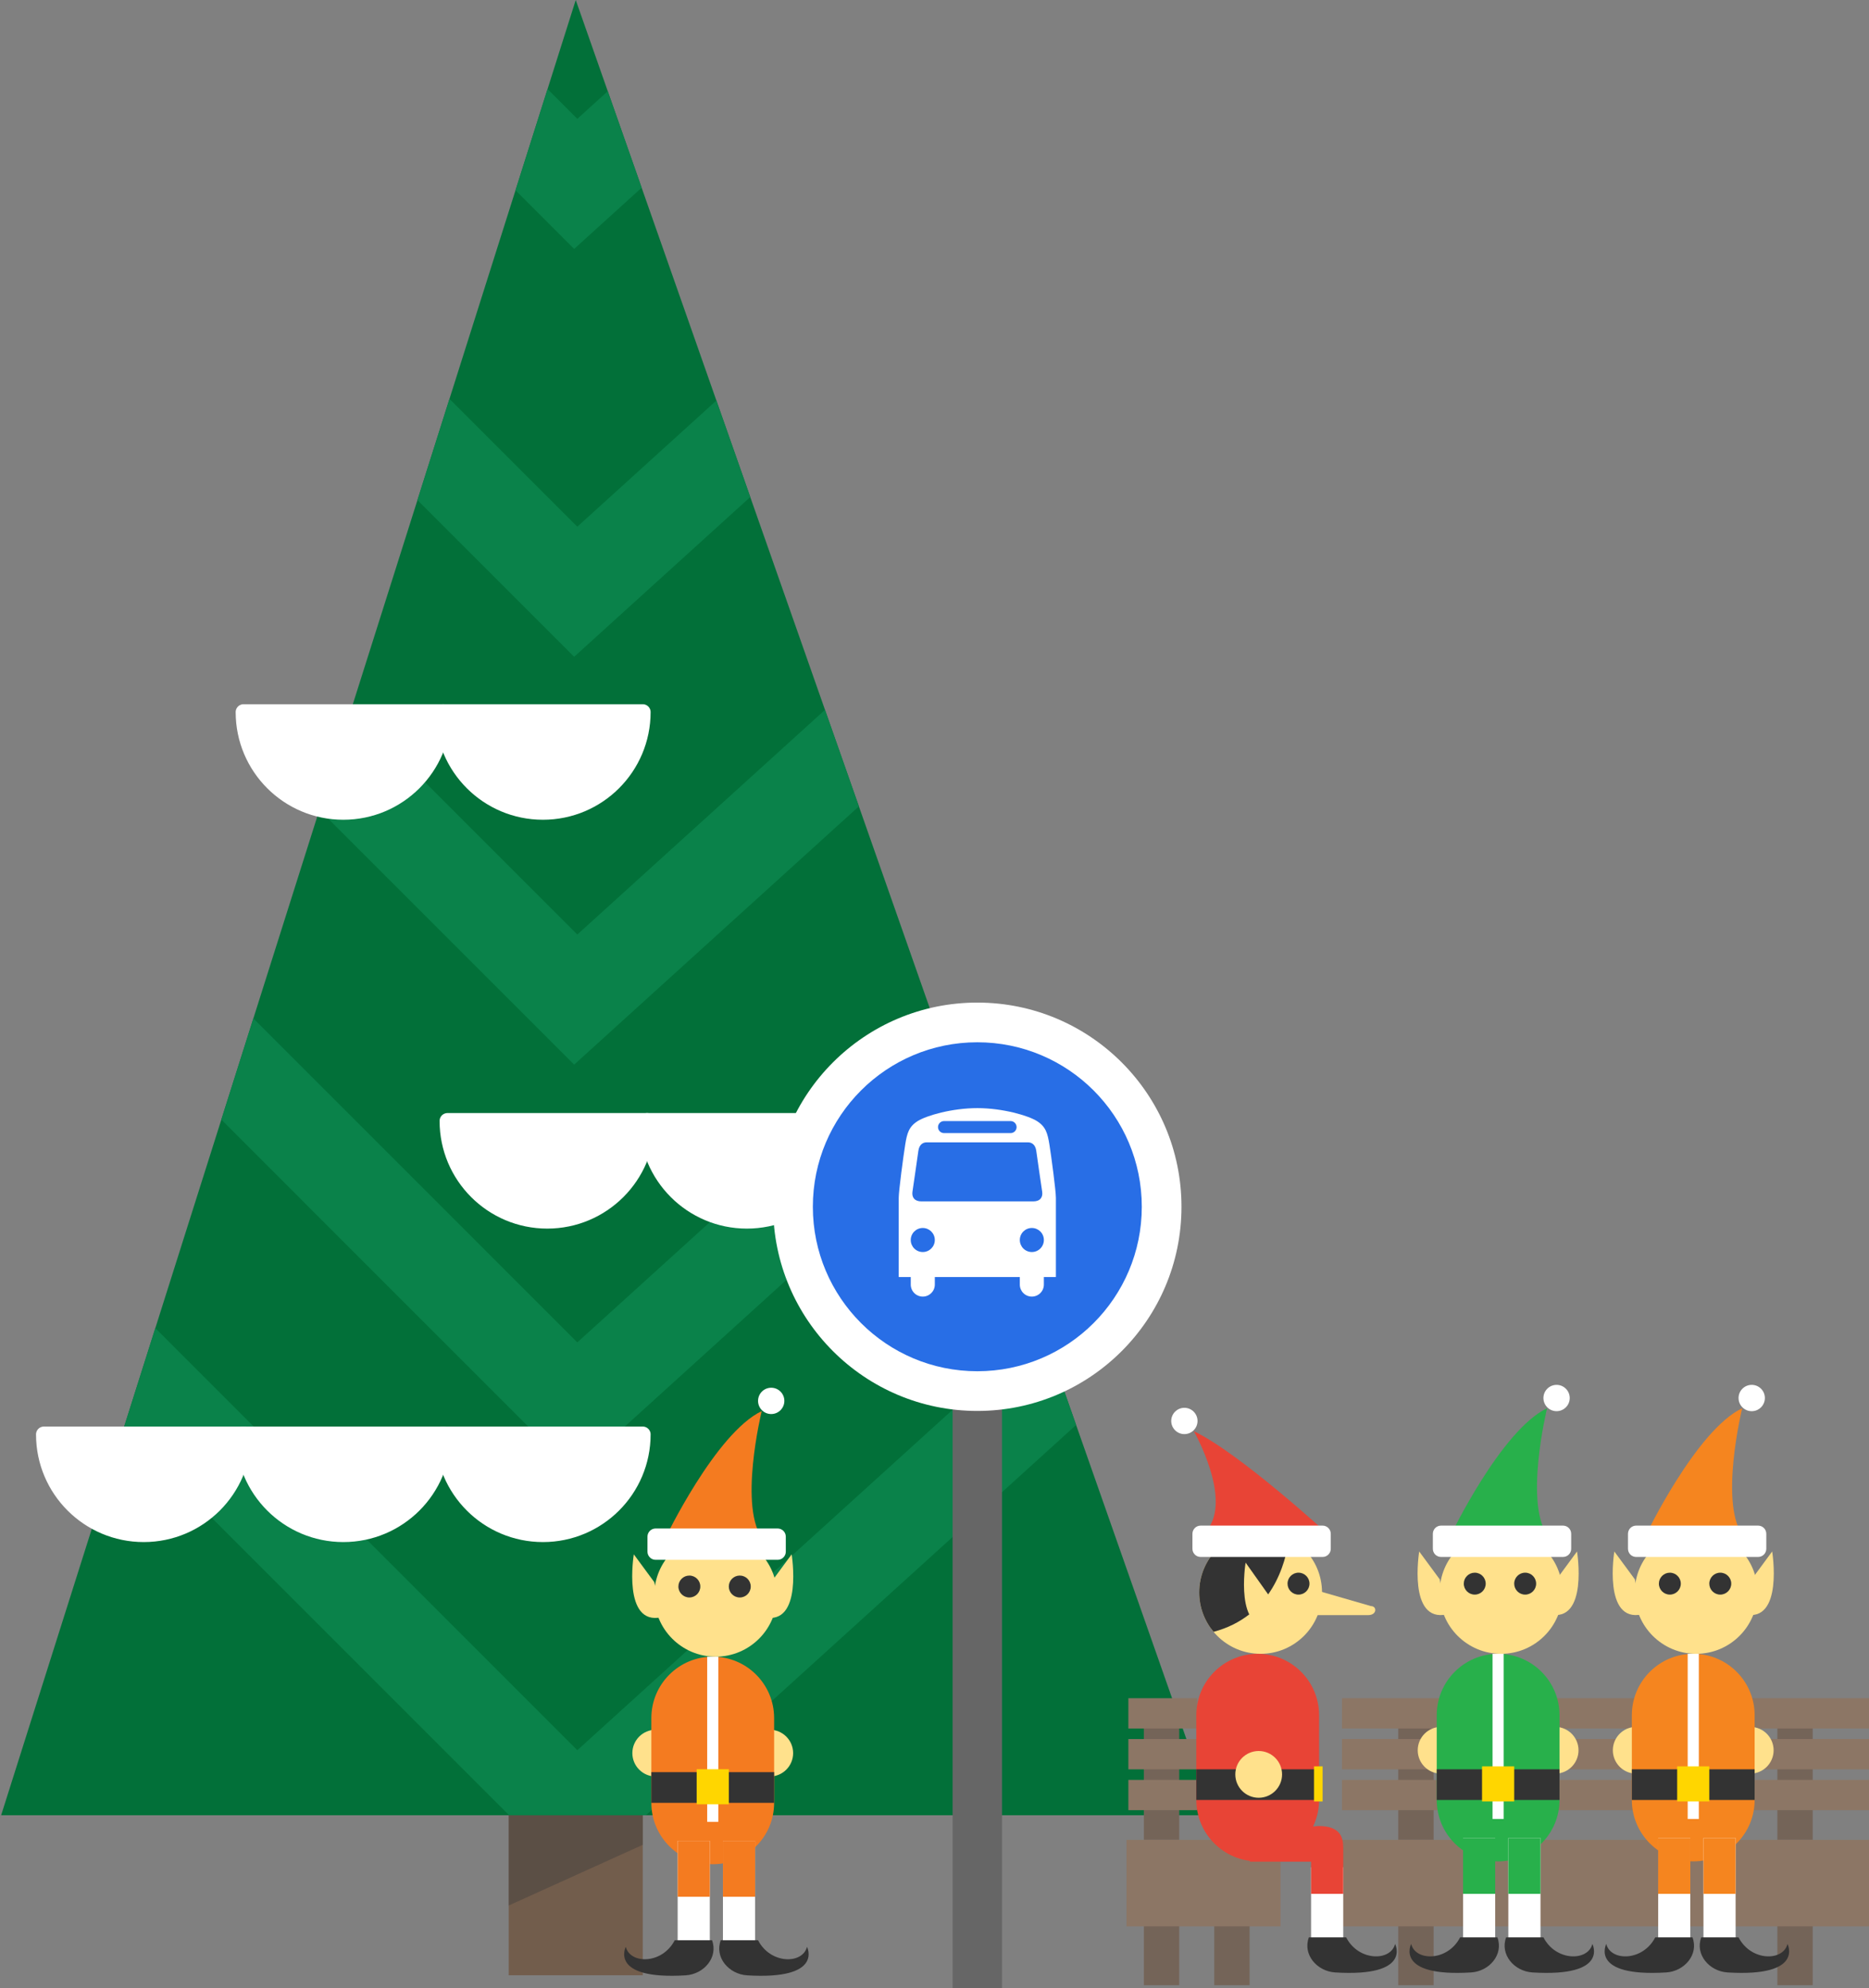 <?xml version="1.0" encoding="utf-8"?>
<!-- Generator: Adobe Illustrator 16.0.0, SVG Export Plug-In . SVG Version: 6.00 Build 0)  -->
<!DOCTYPE svg PUBLIC "-//W3C//DTD SVG 1.1//EN" "http://www.w3.org/Graphics/SVG/1.1/DTD/svg11.dtd">
<svg version="1.1" id="MAIN_BUILDINGS" xmlns="http://www.w3.org/2000/svg" xmlns:xlink="http://www.w3.org/1999/xlink" x="0px"
	 y="0px" width="167.855px" height="178.561px" viewBox="0 0 167.855 178.561" enable-background="new 0 0 167.855 178.561"
	 xml:space="preserve">
<rect x="0" y="0" width="167.855" height="178.561" fill="#808080" stroke="none"/>
<g>
	<g>
		<rect x="45.687" y="129.674" fill="#725D4C" width="12.039" height="47.713"/>
		<polygon fill="#027039" points="51.707,0 108.955,163.018 51.707,163.018 0.101,163.018 		"/>
		<g>
			<g>
				<defs>
					<polygon id="SVGID_1_" points="51.707,0 108.955,163.018 51.707,163.018 0.101,163.018 					"/>
				</defs>
				<clipPath id="SVGID_2_">
					<use xlink:href="#SVGID_1_"  overflow="visible"/>
				</clipPath>
				<g clip-path="url(#SVGID_2_)">
					<g>
						<polyline fill="none" stroke="#0A824A" stroke-width="8.463" stroke-miterlimit="10" points="-3.363,34.696 51.707,89.767 
							112.419,34.696 						"/>
						<polyline fill="none" stroke="#0A824A" stroke-width="8.463" stroke-miterlimit="10" points="-3.363,71.32 51.707,126.393 
							112.419,71.32 						"/>
						<polyline fill="none" stroke="#0A824A" stroke-width="8.463" stroke-miterlimit="10" points="-3.363,107.946 51.707,163.018 
							112.419,107.946 						"/>
					</g>
					<g>
						<polyline fill="none" stroke="#0A824A" stroke-width="8.463" stroke-miterlimit="10" points="-3.363,-75.184 51.707,-20.111 
							112.419,-75.184 						"/>
						<polyline fill="none" stroke="#0A824A" stroke-width="8.463" stroke-miterlimit="10" points="-3.363,-38.556 51.707,16.514 
							112.419,-38.556 						"/>
						<polyline fill="none" stroke="#0A824A" stroke-width="8.463" stroke-miterlimit="10" points="-3.363,-1.931 51.707,53.141 
							112.419,-1.931 						"/>
					</g>
				</g>
			</g>
		</g>
		<polygon opacity="0.4" fill="#3A3A3A" points="57.726,163.018 45.687,163.018 45.687,171.123 57.726,165.673 		"/>
		<g>
			<path fill="#FFFFFF" stroke="#FFFFFF" stroke-width="1.411" stroke-linejoin="round" stroke-miterlimit="10" d="M39.798,128.816
				c0,4.951,4.011,8.963,8.963,8.963s8.965-4.012,8.965-8.963H39.798z"/>
			<path fill="#FFFFFF" stroke="#FFFFFF" stroke-width="1.411" stroke-linejoin="round" stroke-miterlimit="10" d="M21.871,128.816
				c0,4.951,4.014,8.963,8.964,8.963c4.951,0,8.964-4.012,8.964-8.963H21.871z"/>
			<path fill="#FFFFFF" stroke="#FFFFFF" stroke-width="1.411" stroke-linejoin="round" stroke-miterlimit="10" d="M3.941,128.816
				c0,4.951,4.015,8.963,8.966,8.963c4.949,0,8.965-4.012,8.965-8.963H3.941z"/>
			<path fill="#FFFFFF" stroke="#FFFFFF" stroke-width="1.411" stroke-linejoin="round" stroke-miterlimit="10" d="M76.042,100.663
				c0,4.951,4.01,8.965,8.962,8.965c4.951,0,8.964-4.014,8.964-8.965H76.042z"/>
			<path fill="#FFFFFF" stroke="#FFFFFF" stroke-width="1.411" stroke-linejoin="round" stroke-miterlimit="10" d="M58.115,100.663
				c0,4.951,4.013,8.965,8.962,8.965c4.951,0,8.966-4.014,8.966-8.965H58.115z"/>
			<path fill="#FFFFFF" stroke="#FFFFFF" stroke-width="1.411" stroke-linejoin="round" stroke-miterlimit="10" d="M40.185,100.663
				c0,4.951,4.015,8.965,8.964,8.965c4.951,0,8.966-4.014,8.966-8.965H40.185z"/>
			<path fill="#FFFFFF" stroke="#FFFFFF" stroke-width="1.411" stroke-linejoin="round" stroke-miterlimit="10" d="M39.798,63.948
				c0,4.95,4.011,8.964,8.962,8.964c4.953,0,8.966-4.014,8.966-8.964H39.798z"/>
			<path fill="#FFFFFF" stroke="#FFFFFF" stroke-width="1.411" stroke-linejoin="round" stroke-miterlimit="10" d="M21.871,63.948
				c0,4.95,4.011,8.964,8.964,8.964c4.948,0,8.964-4.014,8.964-8.964H21.871z"/>
		</g>
	</g>
	<g>
		<g>
			<rect x="85.553" y="108.121" fill="#666666" width="4.44" height="70.438"/>
			<circle fill="#FFFFFF" cx="87.773" cy="108.372" r="18.336"/>
			<circle fill="#286EE6" cx="87.773" cy="108.372" r="14.771"/>
			<path fill="#FFFFFF" d="M94.25,102.798c-0.168-1.041-0.332-1.622-1.123-2.121c-0.789-0.496-3.075-1.163-5.354-1.163
				c-2.278,0-4.564,0.667-5.354,1.163c-0.79,0.499-0.957,1.08-1.122,2.121c-0.168,1.038-0.583,4.154-0.583,4.779
				c0,0.622,0,7.106,0,7.106h1.081v0.677c0,0.597,0.484,1.08,1.081,1.08c0.596,0,1.08-0.483,1.08-1.08v-0.677h3.816h3.817v0.677
				c0,0.597,0.483,1.08,1.08,1.08s1.08-0.483,1.08-1.08v-0.677h1.081c0,0,0-6.484,0-7.106
				C94.832,106.952,94.417,103.836,94.25,102.798z M84.784,100.677h2.988h2.989c0.298,0,0.539,0.242,0.539,0.541
				c0,0.3-0.241,0.539-0.539,0.539h-2.989h-2.988c-0.3,0-0.541-0.239-0.541-0.539C84.243,100.919,84.485,100.677,84.784,100.677z
				 M82.875,112.438c-0.598,0-1.081-0.483-1.081-1.08c0-0.598,0.483-1.08,1.081-1.08c0.596,0,1.08,0.482,1.08,1.08
				C83.955,111.955,83.471,112.438,82.875,112.438z M87.773,107.89c0,0-4.413,0-5.021,0c-0.609,0-0.877-0.358-0.803-0.872
				c0.073-0.514,0.45-3.062,0.528-3.655s0.43-0.773,0.728-0.773c0.3,0,4.568,0,4.568,0s4.27,0,4.568,0s0.65,0.182,0.728,0.773
				c0.077,0.594,0.454,3.143,0.529,3.655c0.075,0.514-0.191,0.872-0.803,0.872S87.773,107.89,87.773,107.89z M92.67,112.438
				c-0.597,0-1.08-0.483-1.08-1.08c0-0.598,0.483-1.08,1.08-1.08s1.08,0.482,1.08,1.08C93.75,111.955,93.267,112.438,92.67,112.438z
				"/>
		</g>
		<g>
			<rect x="109.053" y="170.573" fill="#746458" width="3.174" height="7.705"/>
			<rect x="102.731" y="170.573" fill="#746458" width="3.175" height="7.705"/>
			<rect x="102.731" y="153.45" fill="#746458" width="3.175" height="11.775"/>
			<rect x="101.174" y="165.226" fill="#8C7665" width="13.834" height="7.766"/>
			<rect x="101.34" y="159.841" fill="#8C7665" width="6.18" height="2.72"/>
			<rect x="101.34" y="156.173" fill="#8C7665" width="6.18" height="2.722"/>
			<rect x="101.34" y="152.507" fill="#8C7665" width="6.18" height="2.72"/>
		</g>
		<g>
			<rect x="125.579" y="170.573" fill="#746458" width="3.176" height="7.705"/>
			<rect x="159.625" y="170.573" fill="#746458" width="3.174" height="7.705"/>
			<rect x="125.579" y="153.45" fill="#746458" width="3.176" height="11.775"/>
			<rect x="159.625" y="153.45" fill="#746458" width="3.174" height="11.775"/>
			<rect x="120.522" y="165.226" fill="#8C7665" width="47.334" height="7.766"/>
			<rect x="120.522" y="159.841" fill="#8C7665" width="47.334" height="2.72"/>
			<rect x="120.522" y="156.173" fill="#8C7665" width="47.334" height="2.722"/>
			<rect x="120.522" y="152.507" fill="#8C7665" width="47.334" height="2.72"/>
		</g>
		<g>
			<circle fill="#FFE18C" cx="129.427" cy="157.181" r="2.101"/>
			<circle fill="#FFE18C" cx="139.666" cy="157.181" r="2.101"/>
			<path fill="#28B04B" d="M130.281,137.885c0,0,4.527-9.45,8.663-11.42c0,0-2.166,8.859,0.196,11.617L130.281,137.885z"/>
			<path fill="#FFE18C" d="M140.323,143.005c0,3.045-2.469,5.515-5.514,5.515l0,0c-3.046,0-5.514-2.47-5.514-5.515l0,0
				c0-3.045,2.468-5.514,5.514-5.514l0,0C137.854,137.491,140.323,139.96,140.323,143.005L140.323,143.005z"/>
			<path fill="#FFFFFF" d="M141.108,139.087c0,0.406-0.327,0.734-0.733,0.734h-10.956c-0.405,0-0.734-0.328-0.734-0.734v-1.346
				c0-0.406,0.329-0.734,0.734-0.734h10.956c0.406,0,0.733,0.328,0.733,0.734V139.087z"/>
			<circle fill="#333333" cx="132.447" cy="142.218" r="0.984"/>
			<circle fill="#333333" cx="136.975" cy="142.218" r="0.985"/>
			<path fill="#28B04B" d="M140.059,161.644c0,3.045-2.469,5.514-5.514,5.514c-3.044,0-5.512-2.469-5.512-5.514v-7.611
				c0-3.045,2.468-5.514,5.512-5.514c3.045,0,5.514,2.469,5.514,5.514V161.644z"/>
			<polyline fill="#FFFFFF" points="131.397,165.058 131.397,174.509 134.284,174.509 134.284,165.058 			"/>
			<polyline fill="#28B04B" points="131.397,165.058 131.397,170.077 134.284,170.077 134.284,165.058 			"/>
			<path fill="#333333" d="M134.481,173.983h-3.348c-1.115,2.166-4.004,2.166-4.396,0.592c0,0-1.542,2.984,5.383,2.559
				C133.756,177.032,135.055,175.526,134.481,173.983z"/>
			<polyline fill="#FFFFFF" points="138.352,165.058 138.352,174.509 135.463,174.509 135.463,165.058 			"/>
			<polyline fill="#28B04B" points="138.352,165.058 138.352,170.077 135.463,170.077 135.463,165.058 			"/>
			<path fill="#333333" d="M135.267,173.983h3.349c1.115,2.166,4.003,2.166,4.396,0.592c0,0,1.542,2.984-5.383,2.559
				C135.993,177.032,134.693,175.526,135.267,173.983z"/>
			<line fill="none" stroke="#FFFFFF" stroke-miterlimit="10" x1="134.545" y1="148.519" x2="134.545" y2="163.351"/>
			<rect x="129.034" y="158.89" fill="#333333" width="11.024" height="2.756"/>
			<rect x="133.102" y="158.626" fill="#FFD600" width="2.889" height="3.15"/>
			<circle fill="#FFFFFF" cx="139.796" cy="125.548" r="1.181"/>
			<path fill="#FFE18C" d="M129.297,141.825l-1.838-2.496c0,0-1.052,6.435,2.493,5.646L129.297,141.825z"/>
			<path fill="#FFE18C" d="M139.797,141.825l1.836-2.496c0,0,1.051,6.435-2.492,5.646L139.797,141.825z"/>
		</g>
		<g>
			<circle fill="#FFE18C" cx="146.951" cy="157.181" r="2.101"/>
			<circle fill="#FFE18C" cx="157.189" cy="157.181" r="2.1"/>
			<path fill="#F5851F" d="M147.803,137.885c0,0,4.529-9.45,8.664-11.42c0,0-2.166,8.859,0.197,11.617L147.803,137.885z"/>
			<path fill="#FFE18C" d="M157.844,143.005c0,3.045-2.467,5.515-5.512,5.515l0,0c-3.045,0-5.515-2.47-5.515-5.515l0,0
				c0-3.045,2.47-5.514,5.515-5.514l0,0C155.377,137.491,157.844,139.96,157.844,143.005L157.844,143.005z"/>
			<path fill="#FFFFFF" d="M158.631,139.087c0,0.406-0.328,0.734-0.734,0.734h-10.956c-0.404,0-0.732-0.328-0.732-0.734v-1.346
				c0-0.406,0.328-0.734,0.732-0.734h10.956c0.406,0,0.734,0.328,0.734,0.734V139.087z"/>
			<circle fill="#333333" cx="149.969" cy="142.218" r="0.984"/>
			<circle fill="#333333" cx="154.498" cy="142.218" r="0.985"/>
			<path fill="#F5851F" d="M157.583,161.644c0,3.045-2.467,5.514-5.512,5.514c-3.048,0-5.515-2.469-5.515-5.514v-7.611
				c0-3.045,2.467-5.514,5.515-5.514c3.045,0,5.512,2.469,5.512,5.514V161.644z"/>
			<polyline fill="#FFFFFF" points="148.92,165.058 148.92,174.509 151.807,174.509 151.807,165.058 			"/>
			<polyline fill="#F5851F" points="148.92,165.058 148.92,170.077 151.807,170.077 151.807,165.058 			"/>
			<path fill="#333333" d="M152.004,173.983h-3.347c-1.116,2.166-4.005,2.166-4.398,0.592c0,0-1.542,2.984,5.382,2.559
				C151.281,177.032,152.58,175.526,152.004,173.983z"/>
			<polyline fill="#FFFFFF" points="155.875,165.058 155.875,174.509 152.988,174.509 152.988,165.058 			"/>
			<polyline fill="#F5851F" points="155.875,165.058 155.875,170.077 152.988,170.077 152.988,165.058 			"/>
			<path fill="#333333" d="M152.79,173.983h3.349c1.116,2.166,4.003,2.166,4.397,0.592c0,0,1.542,2.984-5.383,2.559
				C153.516,177.032,152.216,175.526,152.79,173.983z"/>
			<line fill="none" stroke="#FFFFFF" stroke-miterlimit="10" x1="152.072" y1="148.519" x2="152.072" y2="163.351"/>
			<rect x="146.557" y="158.89" fill="#333333" width="11.025" height="2.756"/>
			<rect x="150.627" y="158.626" fill="#FFD600" width="2.886" height="3.15"/>
			<circle fill="#FFFFFF" cx="157.322" cy="125.548" r="1.182"/>
			<path fill="#FFE18C" d="M146.822,141.825l-1.839-2.496c0,0-1.051,6.435,2.493,5.646L146.822,141.825z"/>
			<path fill="#FFE18C" d="M157.321,141.825l1.838-2.496c0,0,1.05,6.435-2.493,5.646L157.321,141.825z"/>
		</g>
		<g>
			<g>
				<path fill="#E84436" d="M119.382,137.885c0,0-8.026-7.389-12.161-9.356c0,0,3.51,6.156,1.147,8.914L119.382,137.885z"/>
				<path fill="#FFE18C" d="M118.73,143.005c0,3.045-2.468,5.515-5.513,5.515l0,0c-3.046,0-5.514-2.47-5.514-5.515l0,0
					c0-3.045,2.468-5.514,5.514-5.514l0,0C116.262,137.491,118.73,139.96,118.73,143.005L118.73,143.005z"/>
				<g>
					<path fill="#333333" d="M115.772,138.122c-0.764-0.399-1.632-0.631-2.555-0.631c-3.046,0-5.514,2.469-5.514,5.514
						c0,1.349,0.484,2.582,1.289,3.541C114.225,145.144,115.475,140.411,115.772,138.122z"/>
				</g>
				<path fill="#FFE18C" d="M114.786,144.442l-2.918-4.113c0,0-1.052,6.435,2.494,5.646L114.786,144.442z"/>
				<path fill="#FFFFFF" d="M119.516,139.087c0,0.406-0.328,0.734-0.733,0.734h-10.956c-0.405,0-0.734-0.328-0.734-0.734v-1.346
					c0-0.406,0.329-0.734,0.734-0.734h10.956c0.405,0,0.733,0.328,0.733,0.734V139.087z"/>
				<circle fill="#333333" cx="116.619" cy="142.218" r="0.985"/>
				<path fill="#E84436" d="M118.467,161.644c0,3.045-2.469,5.514-5.514,5.514c-3.044,0-5.513-2.469-5.513-5.514v-7.611
					c0-3.045,2.469-5.514,5.513-5.514c3.045,0,5.514,2.469,5.514,5.514V161.644z"/>
				<polyline fill="#FFFFFF" points="120.635,167.69 120.635,174.509 117.747,174.509 117.747,167.69 				"/>
				<path fill="#E84436" d="M112.202,167.19h5.545v2.887h2.889v-4.137c0-1-0.309-1.957-2.225-1.957l-2.542,0.207"/>
				<path fill="#333333" d="M117.55,173.983h3.348c1.115,2.166,4.003,2.166,4.397,0.592c0,0,1.542,2.984-5.383,2.559
					C118.276,177.032,116.976,175.526,117.55,173.983z"/>
				<rect x="107.442" y="158.89" fill="#333333" width="11.025" height="2.756"/>
				<rect x="118.01" y="158.626" fill="#FFD600" width="0.775" height="3.15"/>
				<circle fill="#FFFFFF" cx="106.369" cy="127.608" r="1.181"/>
				<circle fill="#FFE18C" cx="113.043" cy="159.347" r="2.1"/>
			</g>
			<path fill="#FFE18C" d="M117.931,142.733l5.188,1.5c0.562,0,0.562,0.812-0.25,0.812h-6.188L117.931,142.733z"/>
		</g>
		<g>
			<circle fill="#FFE18C" cx="58.892" cy="157.438" r="2.1"/>
			<circle fill="#FFE18C" cx="69.13" cy="157.438" r="2.101"/>
			<path fill="#F47B20" d="M59.745,138.144c0,0,4.528-9.451,8.664-11.42c0,0-2.166,8.858,0.195,11.616L59.745,138.144z"/>
			<path fill="#FFE18C" d="M69.786,143.263c0,3.045-2.468,5.514-5.513,5.514l0,0c-3.045,0-5.514-2.469-5.514-5.514l0,0
				c0-3.046,2.469-5.515,5.514-5.515l0,0C67.319,137.749,69.786,140.218,69.786,143.263L69.786,143.263z"/>
			<path fill="#FFFFFF" d="M70.573,139.344c0,0.406-0.328,0.734-0.734,0.734H58.881c-0.404,0-0.732-0.328-0.732-0.734v-1.346
				c0-0.406,0.328-0.733,0.732-0.733h10.957c0.406,0,0.734,0.327,0.734,0.733L70.573,139.344L70.573,139.344z"/>
			<circle fill="#333333" cx="61.911" cy="142.476" r="0.984"/>
			<circle fill="#333333" cx="66.439" cy="142.476" r="0.985"/>
			<path fill="#F47B20" d="M69.524,161.901c0,3.045-2.467,5.514-5.512,5.514c-3.047,0-5.514-2.469-5.514-5.514v-7.611
				c0-3.045,2.467-5.514,5.514-5.514c3.045,0,5.512,2.469,5.512,5.514V161.901z"/>
			<polyline fill="#FFFFFF" points="60.861,165.315 60.861,174.767 63.749,174.767 63.749,165.315 			"/>
			<polyline fill="#F47B20" points="60.861,165.315 60.861,170.335 63.749,170.335 63.749,165.315 			"/>
			<path fill="#333333" d="M63.947,174.241h-3.349c-1.115,2.166-4.004,2.166-4.397,0.592c0,0-1.541,2.984,5.383,2.56
				C63.22,177.29,64.52,175.784,63.947,174.241z"/>
			<polyline fill="#FFFFFF" points="67.817,165.315 67.817,174.767 64.928,174.767 64.928,165.315 			"/>
			<polyline fill="#F47B20" points="67.817,165.315 67.817,170.335 64.928,170.335 64.928,165.315 			"/>
			<path fill="#333333" d="M64.731,174.241h3.349c1.115,2.166,4.004,2.166,4.397,0.592c0,0,1.541,2.984-5.383,2.56
				C65.457,177.29,64.157,175.784,64.731,174.241z"/>
			<line fill="none" stroke="#FFFFFF" stroke-miterlimit="10" x1="64.012" y1="148.776" x2="64.012" y2="163.608"/>
			<rect x="58.499" y="159.147" fill="#333333" width="11.024" height="2.756"/>
			<rect x="62.568" y="158.884" fill="#FFD600" width="2.887" height="3.15"/>
			<circle fill="#FFFFFF" cx="69.262" cy="125.806" r="1.181"/>
			<path fill="#FFE18C" d="M58.761,142.083l-1.838-2.496c0,0-1.05,6.435,2.493,5.646L58.761,142.083z"/>
			<path fill="#FFE18C" d="M69.26,142.083l1.838-2.496c0,0,1.051,6.435-2.493,5.646L69.26,142.083z"/>
		</g>
	</g>
</g>
</svg>
